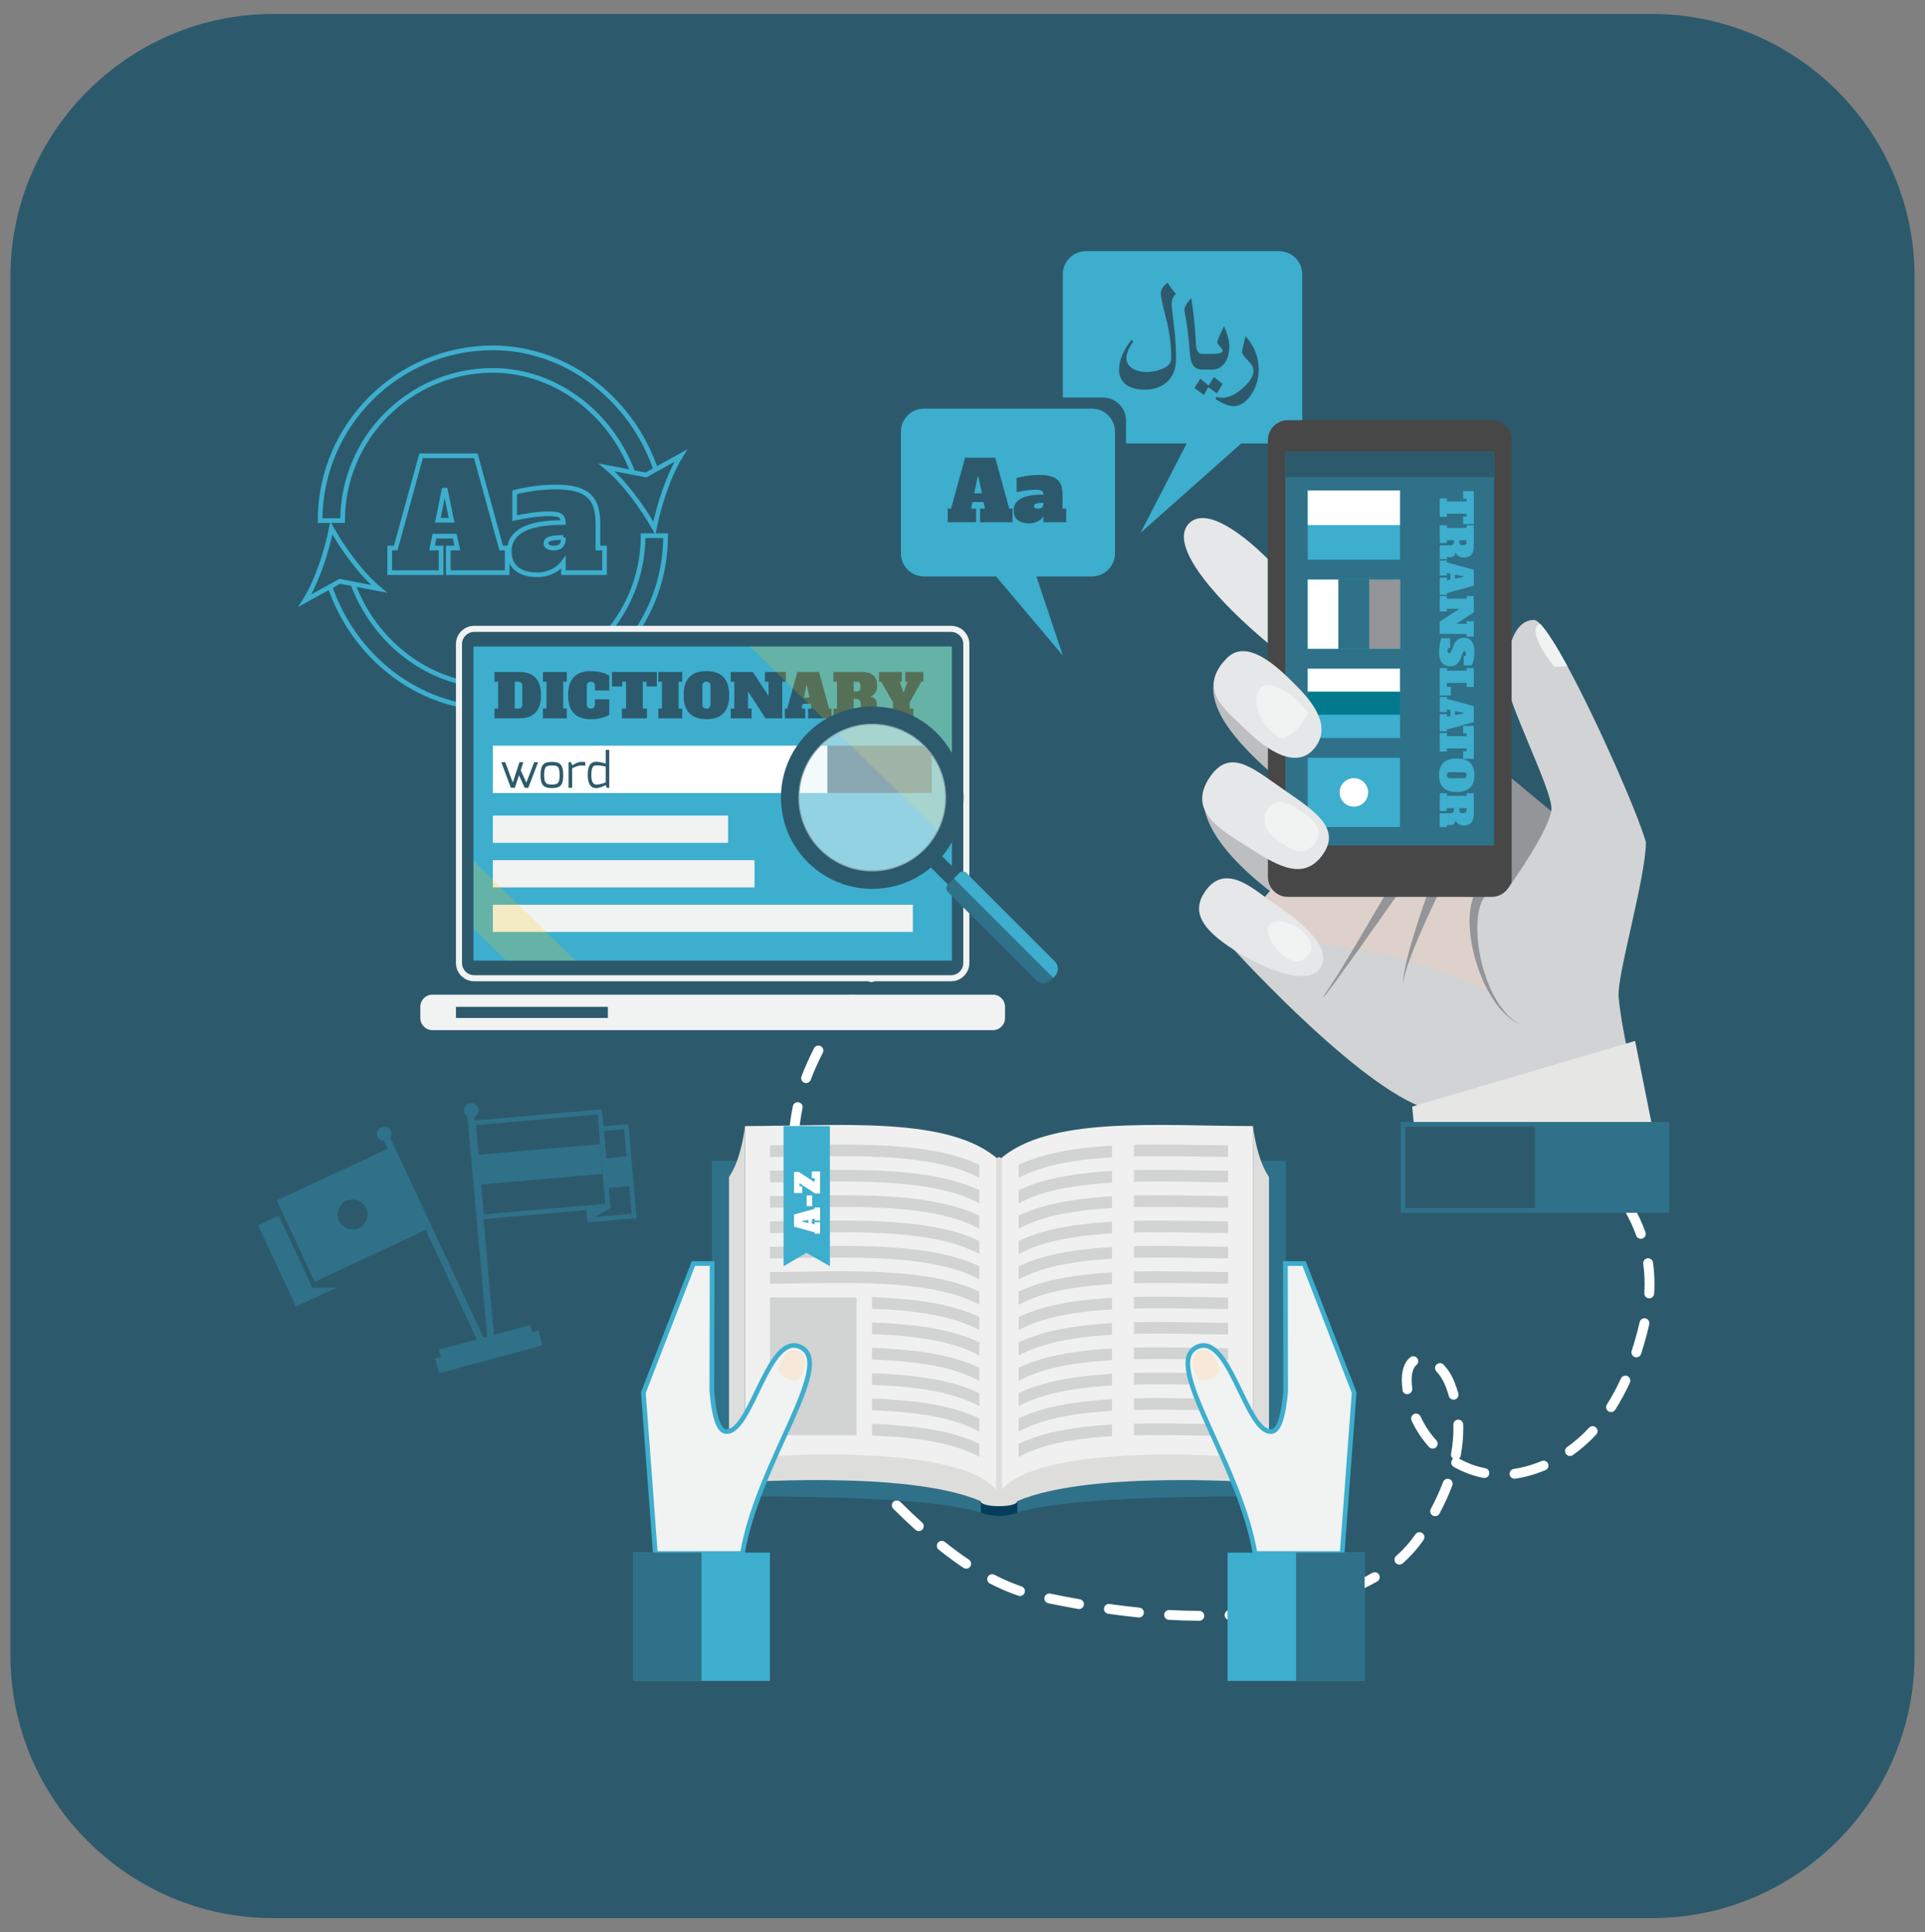 <?xml version="1.0" encoding="utf-8"?>
<!-- Generator: Adobe Illustrator 17.0.1, SVG Export Plug-In . SVG Version: 6.00 Build 0)  -->
<!DOCTYPE svg PUBLIC "-//W3C//DTD SVG 1.1//EN" "http://www.w3.org/Graphics/SVG/1.1/DTD/svg11.dtd">
<svg version="1.1" id="Layer_1" xmlns="http://www.w3.org/2000/svg" xmlns:xlink="http://www.w3.org/1999/xlink" x="0px" y="0px"
	 width="412.479px" height="413.979px" viewBox="0 0 412.479 413.979" enable-background="new 0 0 412.479 413.979"
	 xml:space="preserve">
<rect x="0" y="0" width="412.479" height="413.979" fill="#808080" stroke="none"/>
<path fill="#2C5A6C" d="M353.99,410.99H58.49c-30.938,0-56.25-25.313-56.25-56.25V59.24c0-30.938,25.313-56.25,56.25-56.25h295.5
	c30.938,0,56.25,25.313,56.25,56.25v295.5C410.24,385.677,384.927,410.99,353.99,410.99z"/>
<g>
	<g>
		<path fill="#FFFFFF" d="M197.281,203.045c-0.409,0-0.799-0.239-0.97-0.638c-0.231-0.536,0.016-1.157,0.551-1.388
			c1.058-0.456,2.131-0.838,3.186-1.133c0.563-0.167,1.145,0.171,1.302,0.732c0.157,0.561-0.171,1.145-0.732,1.302
			c-0.966,0.27-1.946,0.619-2.917,1.038C197.564,203.018,197.422,203.045,197.281,203.045z"/>
		<path fill="#FFFFFF" d="M256.988,347.276c-0.002,0-0.002,0-0.004,0c-2.142-0.008-4.341-0.074-6.534-0.196
			c-0.584-0.031-1.03-0.53-0.997-1.112c0.033-0.582,0.543-1.032,1.112-0.997c2.158,0.12,4.32,0.184,6.427,0.192
			c0.584,0.002,1.054,0.477,1.052,1.061C258.042,346.806,257.57,347.276,256.988,347.276z M263.468,347.107
			c-0.557,0-1.023-0.433-1.054-0.996c-0.033-0.582,0.41-1.081,0.994-1.114c2.162-0.124,4.31-0.32,6.384-0.582
			c0.572-0.074,1.106,0.336,1.18,0.916c0.072,0.578-0.336,1.106-0.916,1.18c-2.119,0.268-4.316,0.468-6.528,0.594
			C263.507,347.107,263.487,347.107,263.468,347.107z M244.045,346.572c-0.037,0-0.072-0.002-0.109-0.006
			c-2.164-0.219-4.327-0.485-6.476-0.788c-0.578-0.082-0.978-0.617-0.897-1.195c0.083-0.576,0.605-0.964,1.195-0.897
			c2.121,0.299,4.254,0.561,6.394,0.78c0.58,0.058,1.003,0.576,0.943,1.158C245.04,346.166,244.58,346.572,244.045,346.572z
			 M276.318,345.464c-0.491,0-0.93-0.345-1.034-0.844c-0.116-0.571,0.252-1.131,0.823-1.248c1.754-0.359,3.489-0.78,5.154-1.25
			l1.048-0.299c0.565-0.167,1.147,0.157,1.31,0.716c0.165,0.561-0.157,1.147-0.716,1.31l-1.071,0.308
			c-1.713,0.483-3.497,0.916-5.3,1.287C276.46,345.458,276.39,345.464,276.318,345.464z M231.208,344.769
			c-0.062,0-0.124-0.004-0.186-0.016c-2.152-0.38-4.287-0.79-6.398-1.226c-0.571-0.118-0.941-0.675-0.821-1.246
			c0.116-0.574,0.687-0.949,1.246-0.821c2.094,0.431,4.209,0.838,6.34,1.213c0.574,0.101,0.957,0.648,0.856,1.223
			C232.155,344.408,231.71,344.769,231.208,344.769z M218.551,341.971c-0.111,0-0.227-0.019-0.338-0.056
			c-1.993-0.675-4.046-1.556-6.099-2.614c-0.518-0.268-0.722-0.904-0.454-1.424c0.268-0.518,0.908-0.722,1.424-0.454
			c1.96,1.011,3.914,1.849,5.806,2.49c0.553,0.188,0.85,0.786,0.662,1.339C219.403,341.695,218.99,341.971,218.551,341.971z
			 M288.74,341.792c-0.419,0-0.815-0.252-0.98-0.664c-0.217-0.541,0.045-1.155,0.588-1.372c2.078-0.833,3.996-1.754,5.705-2.74
			c0.507-0.289,1.151-0.118,1.444,0.388c0.291,0.505,0.118,1.151-0.388,1.444c-1.795,1.034-3.805,1.999-5.977,2.868
			C289.004,341.767,288.872,341.792,288.74,341.792z M207.026,336.112c-0.202,0-0.406-0.058-0.586-0.177
			c-1.727-1.153-3.509-2.462-5.298-3.891c-0.456-0.363-0.532-1.028-0.167-1.484c0.365-0.456,1.032-0.528,1.484-0.167
			c1.745,1.393,3.478,2.666,5.154,3.784c0.487,0.324,0.617,0.98,0.293,1.465C207.7,335.947,207.366,336.112,207.026,336.112z
			 M299.859,335.241c-0.293,0-0.584-0.122-0.792-0.359c-0.386-0.437-0.345-1.104,0.095-1.49c1.597-1.407,2.983-2.965,4.122-4.634
			c0.33-0.483,0.986-0.603,1.469-0.277c0.481,0.33,0.604,0.986,0.277,1.469c-1.238,1.811-2.744,3.503-4.473,5.026
			C300.356,335.155,300.106,335.241,299.859,335.241z M196.867,328.064c-0.254,0-0.508-0.091-0.71-0.272
			c-1.525-1.382-3.074-2.856-4.735-4.5c-0.413-0.413-0.417-1.081-0.006-1.496c0.415-0.411,1.081-0.417,1.496-0.006
			c1.636,1.624,3.161,3.074,4.665,4.434c0.431,0.392,0.464,1.06,0.074,1.494C197.44,327.946,197.153,328.064,196.867,328.064z
			 M307.517,324.87c-0.169,0-0.338-0.039-0.497-0.124c-0.516-0.277-0.71-0.916-0.435-1.43c1.044-1.952,1.929-3.893,2.633-5.771
			c0.202-0.545,0.809-0.823,1.36-0.619c0.545,0.206,0.823,0.815,0.617,1.362c-0.734,1.962-1.659,3.99-2.744,6.022
			C308.258,324.667,307.893,324.87,307.517,324.87z M187.815,318.794c-0.305,0-0.611-0.132-0.819-0.39
			c-1.366-1.677-2.674-3.466-3.889-5.317c-0.32-0.487-0.184-1.143,0.303-1.463c0.485-0.32,1.143-0.188,1.463,0.303
			c1.176,1.791,2.441,3.52,3.761,5.143c0.369,0.452,0.301,1.118-0.153,1.486C188.286,318.715,188.051,318.794,187.815,318.794z
			 M324.518,316.848c-0.518,0-0.97-0.382-1.044-0.91c-0.08-0.578,0.322-1.112,0.9-1.192c0.832-0.116,1.673-0.289,2.503-0.514
			c1.184-0.322,2.348-0.718,3.46-1.176c0.543-0.227,1.157,0.033,1.378,0.574c0.223,0.539-0.033,1.158-0.574,1.378
			c-1.192,0.493-2.441,0.916-3.709,1.263c-0.916,0.248-1.846,0.439-2.765,0.567C324.617,316.844,324.567,316.848,324.518,316.848z
			 M318.068,316.687c-0.068,0-0.134-0.006-0.202-0.019c-2.234-0.433-4.378-1.23-6.371-2.371c-0.507-0.289-0.683-0.934-0.392-1.44
			c0.068-0.122,0.157-0.223,0.26-0.305c-0.332-0.229-0.518-0.64-0.437-1.063c0.336-1.805,0.507-3.596,0.507-5.323
			c0-0.297-0.006-0.598-0.016-0.895c-0.019-0.584,0.437-1.071,1.021-1.091c0.012,0,0.025,0,0.035,0c0.567,0,1.036,0.45,1.056,1.021
			c0.01,0.322,0.016,0.644,0.016,0.965c0,1.857-0.184,3.78-0.545,5.711c-0.048,0.26-0.188,0.479-0.38,0.632
			c1.77,1.001,3.668,1.702,5.645,2.084c0.574,0.111,0.947,0.666,0.838,1.238C319.005,316.336,318.563,316.687,318.068,316.687z
			 M336.406,311.971c-0.33,0-0.658-0.155-0.862-0.448c-0.336-0.477-0.223-1.135,0.254-1.471c1.667-1.178,3.243-2.565,4.688-4.128
			c0.398-0.427,1.062-0.454,1.494-0.058c0.427,0.396,0.454,1.065,0.058,1.494c-1.543,1.669-3.233,3.157-5.022,4.417
			C336.831,311.909,336.616,311.971,336.406,311.971z M306.991,310.392c-0.287,0-0.576-0.118-0.784-0.347
			c-1.521-1.683-2.781-3.584-3.741-5.651c-0.245-0.53-0.016-1.157,0.512-1.403c0.53-0.244,1.159-0.016,1.403,0.512
			c0.873,1.875,2.014,3.598,3.394,5.123c0.39,0.433,0.357,1.102-0.074,1.494C307.499,310.301,307.245,310.392,306.991,310.392z
			 M180.693,307.98c-0.378,0-0.745-0.204-0.935-0.563c-1.011-1.913-1.958-3.912-2.812-5.94c-0.227-0.539,0.027-1.158,0.563-1.384
			c0.543-0.223,1.155,0.029,1.384,0.563c0.832,1.972,1.75,3.916,2.734,5.775c0.272,0.516,0.074,1.153-0.442,1.428
			C181.03,307.941,180.86,307.98,180.693,307.98z M345.201,302.565c-0.196,0-0.394-0.054-0.569-0.167
			c-0.491-0.314-0.635-0.968-0.32-1.459c1.089-1.702,2.102-3.573,3.01-5.564c0.244-0.528,0.873-0.757,1.401-0.522
			c0.53,0.244,0.763,0.869,0.522,1.401c-0.951,2.08-2.012,4.04-3.155,5.824C345.89,302.393,345.548,302.565,345.201,302.565z
			 M311.468,299.905c-0.46,0-0.881-0.301-1.015-0.763c-0.21-0.73-0.456-1.456-0.739-2.187c-0.462-1.184-1.128-2.257-1.927-3.101
			c-0.4-0.423-0.382-1.091,0.041-1.494c0.425-0.4,1.093-0.382,1.494,0.041c0.984,1.04,1.801,2.35,2.36,3.788
			c0.307,0.79,0.574,1.578,0.801,2.366c0.161,0.561-0.163,1.147-0.722,1.308C311.662,299.893,311.565,299.905,311.468,299.905z
			 M301.575,298.721c-0.582,0-1.048-0.38-1.048-0.964c-0.105-0.652-0.161-1.384-0.161-2.061c0-2.806,0.978-4.188,1.799-4.855
			c0.452-0.367,1.116-0.297,1.488,0.155c0.367,0.454,0.297,1.12-0.155,1.488c-0.658,0.532-1.019,1.673-1.019,3.213
			c0,0.576,0.05,1.207,0.147,1.877C302.625,298.158,302.159,298.721,301.575,298.721z M175.651,296.051
			c-0.444,0-0.858-0.283-1.005-0.726c-0.547-1.673-1.052-3.392-1.498-5.108l-0.299-1.209c-0.136-0.567,0.215-1.137,0.782-1.273
			c0.57-0.149,1.139,0.215,1.273,0.782l0.291,1.172c0.433,1.671,0.924,3.346,1.461,4.976c0.181,0.555-0.122,1.151-0.675,1.335
			C175.872,296.035,175.76,296.051,175.651,296.051z M350.632,290.827c-0.109,0-0.219-0.016-0.328-0.052
			c-0.555-0.182-0.858-0.78-0.677-1.333c0.638-1.943,1.213-4.017,1.71-6.161c0.132-0.565,0.697-0.92,1.269-0.79
			c0.567,0.132,0.922,0.699,0.79,1.269c-0.512,2.204-1.106,4.337-1.76,6.338C351.49,290.545,351.075,290.827,350.632,290.827z
			 M172.67,283.449c-0.516,0-0.966-0.378-1.044-0.904c-0.274-1.882-0.52-3.943-0.774-6.484c-0.06-0.582,0.365-1.098,0.945-1.155
			c0.574-0.062,1.098,0.365,1.155,0.945c0.252,2.511,0.495,4.541,0.765,6.39c0.085,0.578-0.316,1.114-0.893,1.199
			C172.773,283.445,172.721,283.449,172.67,283.449z M353.39,278.184c-0.025,0-0.048,0-0.07-0.002
			c-0.584-0.039-1.023-0.54-0.986-1.122c0.043-0.673,0.066-1.341,0.066-2.003c0-1.417-0.101-2.847-0.299-4.248
			c-0.082-0.578,0.32-1.112,0.897-1.195c0.59-0.08,1.112,0.32,1.195,0.898c0.213,1.5,0.32,3.029,0.32,4.545
			c0,0.708-0.023,1.422-0.07,2.14C354.405,277.755,353.941,278.184,353.39,278.184z M171.287,270.558
			c-0.537,0-0.997-0.408-1.05-0.955c-0.109-1.155-0.229-2.313-0.361-3.475c-0.111-0.976-0.221-1.964-0.324-2.965
			c-0.06-0.582,0.361-1.1,0.941-1.159c0.567-0.066,1.1,0.361,1.159,0.941c0.103,0.992,0.213,1.976,0.324,2.944
			c0.132,1.174,0.252,2.344,0.365,3.512c0.056,0.582-0.371,1.098-0.951,1.153C171.355,270.556,171.322,270.558,171.287,270.558z
			 M351.587,265.433c-0.433,0-0.84-0.268-0.994-0.699c-0.693-1.935-1.595-3.844-2.676-5.678c-0.297-0.501-0.13-1.149,0.373-1.446
			c0.495-0.293,1.147-0.132,1.446,0.374c1.149,1.947,2.107,3.978,2.845,6.037c0.196,0.549-0.089,1.153-0.638,1.351
			C351.826,265.413,351.704,265.433,351.587,265.433z M170.041,257.653c-0.551,0-1.015-0.427-1.052-0.986
			c-0.155-2.335-0.235-4.477-0.248-6.544c-0.004-0.584,0.466-1.058,1.05-1.063c0.541-0.076,1.058,0.466,1.063,1.05
			c0.012,2.026,0.091,4.124,0.243,6.416c0.039,0.582-0.402,1.085-0.984,1.124C170.089,257.653,170.066,257.653,170.041,257.653z
			 M170.029,244.694c-0.031,0-0.06-0.002-0.089-0.004c-0.582-0.048-1.015-0.557-0.966-1.139c0.19-2.301,0.499-4.5,0.92-6.542
			c0.116-0.574,0.681-0.947,1.246-0.821c0.571,0.117,0.941,0.675,0.821,1.246c-0.402,1.96-0.7,4.077-0.883,6.291
			C171.033,244.278,170.571,244.694,170.029,244.694z M172.727,232.06c-0.126,0-0.252-0.023-0.375-0.07
			c-0.547-0.206-0.819-0.817-0.611-1.362c0.753-1.981,1.659-4.007,2.69-6.024c0.268-0.52,0.904-0.724,1.422-0.46
			c0.52,0.266,0.726,0.901,0.46,1.421c-0.997,1.95-1.871,3.908-2.6,5.814C173.555,231.802,173.152,232.06,172.727,232.06z
			 M178.605,220.518c-0.196,0-0.394-0.054-0.569-0.167c-0.491-0.316-0.635-0.968-0.32-1.459c1.207-1.884,2.497-3.687,3.836-5.362
			c0.365-0.452,1.027-0.526,1.485-0.165c0.456,0.365,0.53,1.03,0.165,1.486c-1.294,1.617-2.54,3.361-3.708,5.181
			C179.292,220.347,178.952,220.518,178.605,220.518z M186.71,210.427c-0.274,0-0.549-0.105-0.755-0.318
			c-0.408-0.417-0.4-1.085,0.017-1.494c1.657-1.62,3.365-3.06,5.077-4.281c0.472-0.336,1.133-0.229,1.473,0.248
			c0.338,0.475,0.227,1.135-0.248,1.473c-1.621,1.157-3.245,2.527-4.826,4.071C187.242,210.326,186.976,210.427,186.71,210.427z"/>
		<path fill="#FFFFFF" d="M344.941,254.16c-0.297,0-0.594-0.126-0.803-0.369c-0.683-0.796-1.399-1.572-2.152-2.325
			c-0.411-0.415-0.411-1.083,0.002-1.496c0.413-0.409,1.079-0.411,1.496,0.002c0.79,0.794,1.543,1.607,2.259,2.445
			c0.379,0.444,0.328,1.11-0.116,1.49C345.428,254.078,345.185,254.16,344.941,254.16z"/>
	</g>
	<g>
		<g>
			<path fill="#3DAECE" d="M221.538,108.413c0,0.38,0.326,0.567,0.976,0.567c0.722,0,1.081-0.378,1.081-1.135v-0.105
				c-0.73,0-1.259,0.048-1.578,0.151C221.697,107.99,221.538,108.165,221.538,108.413z"/>
			<polygon fill="#3DAECE" points="209.483,102.145 208.753,105.696 210.389,105.696 209.66,102.145 			"/>
			<path fill="#3DAECE" d="M233.981,87.552h-36.001c-2.711,0-4.935,2.22-4.935,4.931v26.101c0,1.213,0.446,2.348,1.203,3.206
				c0.9,1.054,2.241,1.725,3.732,1.725h15.455l14.302,16.937l-5.674-16.937h11.917c2.715,0,4.933-2.22,4.933-4.931V92.483
				C238.914,89.772,236.696,87.552,233.981,87.552z M216.954,111.893h-6.957v-2.913h1.063l-0.297-1.401h-2.397l-0.285,1.401h1.067
				v2.913h-6.074v-2.913h0.712l2.998-10.9h6.466l2.998,10.9h0.708V111.893z M228.46,111.893h-4.865v-1.205
				c-0.105,0.138-0.247,0.295-0.423,0.468c-0.179,0.171-0.394,0.328-0.648,0.47c-0.254,0.142-0.551,0.262-0.889,0.363
				c-0.338,0.099-0.718,0.153-1.145,0.153c-1.032,0-1.834-0.237-2.414-0.71c-0.582-0.477-0.871-1.162-0.871-2.061
				c0-1.125,0.524-1.972,1.572-2.546c1.046-0.576,2.653-0.86,4.817-0.86c0-0.332-0.105-0.588-0.316-0.764
				c-0.214-0.179-0.654-0.27-1.316-0.27c-0.71,0-1.424,0.054-2.14,0.161c-0.716,0.109-1.376,0.225-1.979,0.355v-3.053
				c0.602-0.165,1.343-0.311,2.218-0.433c0.877-0.124,1.778-0.188,2.699-0.188c0.947,0,1.737,0.089,2.373,0.268
				c0.631,0.176,1.137,0.444,1.516,0.807c0.378,0.361,0.646,0.809,0.799,1.349c0.153,0.538,0.231,1.162,0.231,1.873v2.909h0.78
				V111.893z"/>
		</g>
		<g>
			<path fill="#3DAECE" d="M274.098,53.819h-41.429c-2.711,0-4.931,2.218-4.931,4.929v26.436h8.61c2.715,0,4.935,2.22,4.935,4.933
				v4.9h12.998l-9.893,19.157l21.573-19.157h8.137c2.711,0,4.935-2.216,4.935-4.929v-31.34
				C279.033,56.037,276.809,53.819,274.098,53.819z M249.919,81.977c-1.201,1.011-2.785,1.516-4.749,1.516
				c-0.821,0-1.568-0.097-2.241-0.293c-0.672-0.194-1.24-0.477-1.7-0.842c-0.464-0.369-0.821-0.815-1.073-1.335
				c-0.254-0.52-0.38-1.106-0.38-1.756c0-2.022,0.896-4.174,2.688-6.458l0.367,0.345c-0.986,1.461-1.475,2.647-1.475,3.557
				c0,0.866,0.398,1.582,1.192,2.146c0.796,0.563,1.828,0.844,3.099,0.844c0.782,0,1.496-0.082,2.148-0.25
				c0.648-0.167,1.292-0.415,1.927-0.747c0.823-0.433,1.236-1.149,1.236-2.146c0-2.804-0.39-5.678-1.17-8.626
				c-0.392-1.488-0.662-2.647-0.823-3.479c-0.159-0.831-0.239-1.347-0.239-1.547c0-0.84,0.491-1.622,1.475-2.342
				c0.285,0.491,0.582,0.937,0.877,1.333c0.295,0.396,0.598,0.747,0.9,1.05c-0.621,0.607-0.93,1.31-0.93,2.103
				c0,0.202,0.037,0.67,0.117,1.409c0.08,0.739,0.202,1.756,0.357,3.058c0.159,1.3,0.281,2.552,0.361,3.759
				c0.076,1.205,0.118,2.393,0.118,3.565C252.001,79.095,251.306,80.806,249.919,81.977z M255.447,77.925
				c-0.19-0.375-0.328-0.918-0.413-1.626c-0.089-0.708-0.169-1.523-0.239-2.449c-0.101-1.184-0.206-2.237-0.324-3.155
				c-0.116-0.918-0.239-1.7-0.367-2.35c-0.204-1.054-0.301-1.704-0.301-1.952c0-0.303,0.105-0.65,0.318-1.04
				c0.219-0.39,0.596-0.889,1.133-1.494c0.244,1.488,0.45,3.047,0.617,4.681c0.165,1.632,0.299,3.359,0.402,5.179
				c0.07,1.415,0.501,2.123,1.3,2.123h2.121c1.521,0,2.278-0.246,2.278-0.735c0-0.19-0.19-0.47-0.563-0.846
				c-0.375-0.378-0.563-0.708-0.563-0.997c0-0.305,0.477-1.424,1.428-3.361c0.751,1.634,1.129,3.064,1.129,4.292
				c0,0.765-0.085,1.456-0.258,2.069c-0.175,0.615-0.423,1.139-0.751,1.572c-0.324,0.433-0.714,0.769-1.166,1.009
				c-0.46,0.237-0.968,0.355-1.533,0.355h-2.121C256.586,79.202,255.88,78.777,255.447,77.925z M257.958,84.645l-2.014-1.498
				l1.238-1.991l1.797,1.45l1.126-1.822l1.865,1.475l-1.215,2.016l-1.863-1.32L257.958,84.645z M268.061,84.622
				c-1.114,1.603-2.369,2.406-3.771,2.406c-0.982,0-2.272-0.514-3.858-1.539l0.196-0.433c0.388,0.116,0.772,0.173,1.147,0.173
				c1.461,0,2.957-0.679,4.488-2.036c1.545-1.372,2.319-2.639,2.319-3.792c0-0.666-0.415-1.403-1.234-2.214
				c-0.813-0.807-1.215-1.384-1.215-1.733c0-0.289,0.252-1.43,0.757-3.423c1.878,2.108,2.818,4.469,2.818,7.085
				C269.707,81.185,269.156,83.019,268.061,84.622z"/>
		</g>
	</g>
	<g>
		<g>
			<path fill="#2C5A6C" stroke="#3DAECE" stroke-miterlimit="10" d="M96.058,117.427h1.933l-0.551-2.546h-4.345l-0.512,2.546h1.929
				v5.278H83.501v-5.278h1.291l5.439-19.77h11.719l5.439,19.77h1.292v5.278H96.058V117.427z M93.806,111.469h2.961l-1.32-6.437
				h-0.32L93.806,111.469z"/>
			<path fill="#2C5A6C" stroke="#3DAECE" stroke-miterlimit="10" d="M120.719,120.516c-0.194,0.26-0.452,0.543-0.774,0.852
				c-0.322,0.31-0.716,0.598-1.176,0.856c-0.462,0.254-0.999,0.477-1.611,0.658c-0.611,0.181-1.304,0.274-2.074,0.274
				c-1.865,0-3.33-0.431-4.378-1.287c-1.054-0.858-1.578-2.104-1.578-3.736c0-2.039,0.947-3.578,2.847-4.62
				c1.9-1.038,4.814-1.56,8.744-1.56c0-0.6-0.194-1.065-0.584-1.384c-0.386-0.326-1.176-0.483-2.381-0.483
				c-1.287,0-2.581,0.097-3.879,0.289c-1.3,0.194-2.492,0.408-3.588,0.646v-5.538c1.096-0.301,2.433-0.563,4.023-0.79
				c1.587-0.227,3.218-0.338,4.89-0.338c1.721,0,3.154,0.161,4.302,0.483c1.147,0.322,2.065,0.813,2.75,1.467
				c0.689,0.652,1.172,1.469,1.451,2.445c0.278,0.976,0.419,2.111,0.419,3.398v5.28h1.417v5.278h-8.82V120.516z M120.719,115.172
				c-1.333,0-2.284,0.093-2.868,0.272c-0.58,0.184-0.867,0.499-0.867,0.951c0,0.687,0.588,1.032,1.772,1.032
				c1.306,0,1.962-0.689,1.962-2.063V115.172z"/>
		</g>
		<g>
			<path fill="#2C5A6C" stroke="#3DAECE" stroke-miterlimit="10" d="M105.604,151.793c-16.095,0-30.677-11.455-35.464-27.859
				l4.632-1.351c4.19,14.356,16.868,24.381,30.832,24.381c17.75,0,32.196-14.442,32.196-32.192h4.828
				C142.628,135.185,126.019,151.793,105.604,151.793z"/>
			<g>
				<path fill="#2C5A6C" stroke="#3DAECE" stroke-miterlimit="10" d="M71.002,113.162c2.513,4.459,6.445,9.864,10.206,13.004
					l-8.397-1.609l-7.479,4.132C67.934,124.541,70,118.182,71.002,113.162z"/>
			</g>
		</g>
		<g>
			<path fill="#2C5A6C" stroke="#3DAECE" stroke-miterlimit="10" d="M73.412,111.551h-4.826c0-20.411,16.609-37.018,37.018-37.018
				c16.101,0,30.682,11.453,35.47,27.855l-4.632,1.353c-4.192-14.358-16.871-24.378-30.838-24.378
				C87.854,79.363,73.412,93.802,73.412,111.551z"/>
			<g>
				<path fill="#2C5A6C" stroke="#3DAECE" stroke-miterlimit="10" d="M140.212,113.162c-2.513-4.458-6.452-9.862-10.209-13.004
					l8.393,1.609l7.483-4.133C143.282,101.786,141.214,108.145,140.212,113.162z"/>
			</g>
		</g>
	</g>
	<g>
		
			<rect x="93.177" y="288.047" transform="matrix(0.966 -0.259 0.259 0.966 -71.39 36.939)" fill="#2F7188" width="22.925" height="3.272"/>
		
			<rect x="94.083" y="286.465" transform="matrix(0.966 -0.259 0.259 0.966 -71.039 36.806)" fill="#2F7188" width="20.265" height="3.276"/>
		
			<rect x="129.665" y="248.026" transform="matrix(0.996 -0.087 0.087 0.996 -21.359 12.47)" fill="#2F7188" width="5.383" height="6.392"/>
		<polygon fill="#2F7188" points="130.812,258.84 126.333,261.371 126.056,258.252 		"/>
		
			<rect x="102.048" y="246.356" transform="matrix(0.996 -0.087 0.087 0.996 -21.29 11.004)" fill="#2F7188" width="26.895" height="6.392"/>
		
			<rect x="102.411" y="237.828" transform="matrix(0.996 -0.089 0.089 0.996 -23.109 10.29)" fill="#2F7188" width="1.475" height="49.83"/>
		<path fill="#2F7188" d="M102.54,237.789c0.074,0.862-0.563,1.622-1.426,1.696c-0.86,0.072-1.615-0.561-1.694-1.421
			c-0.079-0.867,0.559-1.624,1.424-1.702C101.709,236.287,102.464,236.924,102.54,237.789z"/>
		<g>
			<polygon fill="#2F7188" points="66.529,275.044 59.731,260.472 55.299,262.541 63.418,279.952 72.1,275.904 66.952,275.95 			"/>
			<polygon fill="#2F7188" points="63.977,258.489 60.641,260.047 67.435,274.621 70.771,273.067 70.773,273.063 70.775,273.065 
				70.775,273.065 			"/>
		</g>
		
			<rect x="67.944" y="264.765" transform="matrix(0.423 0.906 -0.906 0.423 294.25 69.143)" fill="#2F7188" width="49.834" height="1.475"/>
		<path fill="#2F7188" d="M83.693,245.846L59.316,257.21l8.119,17.411l24.374-11.366L83.693,245.846z M76.917,263.145
			c-1.603,0.751-3.516,0.056-4.265-1.558c-0.751-1.607-0.056-3.52,1.552-4.269c1.611-0.747,3.522-0.054,4.275,1.554
			C79.228,260.484,78.529,262.396,76.917,263.145z"/>
		<path fill="#2F7188" d="M80.912,243.58c0.365,0.786,1.298,1.126,2.08,0.759c0.784-0.361,1.122-1.296,0.757-2.08
			c-0.363-0.784-1.298-1.122-2.08-0.761C80.885,241.868,80.542,242.798,80.912,243.58z"/>
		<path fill="#2F7188" d="M101.993,241.072l26.062-2.28l1.671,19.14l-26.058,2.278L101.993,241.072L101.993,241.072z
			 M100.906,240.158l0.091,1.001l1.671,19.14l0.091,0.998l0.994-0.085l26.062-2.284l0.997-0.089l-0.091-0.994l-1.669-19.14
			l-0.087-1.001l-0.998,0.089l-26.06,2.28L100.906,240.158L100.906,240.158z"/>
		<path fill="#2F7188" d="M136.418,260.992l-10.545,0.92l-0.297-3.445l4.135-0.543l-1.372-16.52l6.315-0.549L136.418,260.992z
			 M126.784,260.827l8.55-0.745l-1.589-18.144l-4.328,0.382l1.368,16.47l-4.131,0.543L126.784,260.827z"/>
	</g>
	<path fill="#2F7188" d="M275.558,320.739c0,0-44.612-0.906-57.592,3.359v-75.366h57.592V320.739z"/>
	<g>
		<path fill="#033D5B" d="M217.967,324.127c-3.047,0.949-4.768,0.949-7.82,0c0-25.022,0-50.042,0-75.069
			c3.051,0.951,4.772,0.951,7.82,0C217.967,274.085,217.967,299.105,217.967,324.127z"/>
	</g>
	<path fill="#F1F0F0" d="M214.061,319.908c10.425-9.59,34.395-7.297,54.415-7.297v-0.239V241.28
		c-20.019,0-43.989-2.294-54.415,7.297V319.908z"/>
	<path fill="#2F7188" d="M152.558,320.739c0,0,44.614-0.906,57.59,3.359v-75.366h-57.59V320.739z"/>
	<path fill="#F1F0F0" d="M214.061,319.908c-10.425-9.59-34.403-7.297-54.416-7.297v-0.239V241.28
		c20.013,0,43.991-2.294,54.416,7.297V319.908z"/>
	<g>
		<path fill="#DDDDDC" d="M268.476,241.288c0,0,0.78,7.145,3.437,10.896v65.613l-3.437-5.179V241.288z"/>
		<path fill="#DDDDDC" d="M214.061,319.908l3.906,1.737c15.893-6.868,53.946-3.854,53.946-3.854l-3.437-5.42
			C268.476,312.371,222.083,308.263,214.061,319.908z"/>
		<path fill="#DDDDDC" d="M214.061,319.456c-2.162,0-3.914,0.98-3.914,2.189c0,1.446,7.82,1.446,7.82,0
			C217.967,320.436,216.219,319.456,214.061,319.456z"/>
		<path fill="#DDDDDC" d="M159.645,241.288c0,0-0.778,7.145-3.437,10.896v65.613l3.437-5.179V241.288z"/>
		<path fill="#DDDDDC" d="M214.061,319.908l-3.914,1.737c-15.884-6.868-53.94-3.854-53.94-3.854l3.437-5.42
			C159.645,312.371,206.033,308.263,214.061,319.908z"/>
		<path fill="#DDDDDC" d="M214.061,320.531c-0.342,0-0.625-0.278-0.625-0.623v-71.33c0-0.349,0.282-0.627,0.625-0.627
			c0.347,0,0.627,0.279,0.627,0.627v71.33C214.688,320.252,214.408,320.531,214.061,320.531z"/>
	</g>
	<g>
		<path fill="#D2D3D3" d="M263.144,245.412c-1.603-0.019-3.212-0.039-4.803-0.068c-14.861-0.264-30.106-0.505-40.075,4.248v2.818
			c9.301-5.076,24.863-4.836,40.028-4.564c1.607,0.027,3.227,0.05,4.851,0.068V245.412z"/>
		<path fill="#D2D3D3" d="M263.144,250.847c-1.603-0.02-3.212-0.039-4.803-0.068c-14.861-0.264-30.106-0.51-40.075,4.244v2.822
			c9.297-5.081,24.863-4.84,40.028-4.566c1.607,0.025,3.227,0.052,4.851,0.068V250.847z"/>
		<path fill="#D2D3D3" d="M263.144,256.279c-1.603-0.021-3.212-0.039-4.803-0.072c-14.861-0.26-30.106-0.505-40.075,4.254v2.814
			c9.297-5.073,24.863-4.834,40.028-4.564c1.607,0.025,3.227,0.049,4.851,0.068V256.279z"/>
		<path fill="#D2D3D3" d="M263.144,261.714c-1.603-0.019-3.219-0.041-4.807-0.07c-14.857-0.266-30.102-0.507-40.071,4.246v2.82
			c9.297-5.077,24.863-4.838,40.028-4.568c1.603,0.031,3.227,0.052,4.851,0.072V261.714z"/>
		<path fill="#D2D3D3" d="M263.144,267.142c-1.603-0.019-3.212-0.041-4.803-0.066c-14.861-0.266-30.106-0.516-40.075,4.248v2.818
			c9.297-5.077,24.863-4.836,40.028-4.568c1.607,0.031,3.227,0.052,4.851,0.07V267.142z"/>
		<path fill="#D2D3D3" d="M263.144,272.578c-1.603-0.023-3.212-0.043-4.803-0.07c-14.861-0.264-30.106-0.512-40.075,4.25v2.814
			c9.297-5.077,24.863-4.832,40.028-4.564c1.607,0.027,3.227,0.054,4.851,0.07V272.578z"/>
		<path fill="#D2D3D3" d="M263.144,278.011c-1.607-0.019-3.219-0.041-4.807-0.068c-14.853-0.264-30.102-0.514-40.071,4.248v2.82
			c9.297-5.084,24.859-4.842,40.024-4.566c1.607,0.027,3.231,0.048,4.855,0.066V278.011z"/>
		<path fill="#D2D3D3" d="M263.144,283.445c-1.607-0.02-3.219-0.043-4.807-0.072c-14.861-0.266-30.102-0.511-40.071,4.252v2.814
			c9.297-5.077,24.863-4.836,40.024-4.566c1.607,0.027,3.231,0.054,4.855,0.072V283.445z"/>
		<path fill="#D2D3D3" d="M263.144,288.875c-1.603-0.016-3.212-0.041-4.803-0.07c-14.857-0.264-30.106-0.507-40.075,4.248v2.822
			c9.297-5.08,24.863-4.834,40.028-4.568c1.607,0.031,3.227,0.052,4.851,0.072V288.875z"/>
		<path fill="#D2D3D3" d="M263.144,294.308c-1.607-0.016-3.219-0.037-4.807-0.068c-14.861-0.264-30.102-0.506-40.071,4.25v2.818
			c9.297-5.08,24.863-4.838,40.024-4.568c1.607,0.029,3.231,0.049,4.855,0.072V294.308z"/>
		<path fill="#D2D3D3" d="M263.144,299.74c-1.607-0.016-3.219-0.037-4.807-0.07c-14.861-0.26-30.102-0.507-40.071,4.252v2.822
			c9.297-5.08,24.863-4.838,40.024-4.57c1.607,0.029,3.231,0.052,4.855,0.07V299.74z"/>
		<path fill="#D2D3D3" d="M263.144,305.172c-1.603-0.019-3.212-0.037-4.803-0.068c-14.861-0.262-30.106-0.506-40.075,4.25v2.816
			c9.297-5.071,24.863-4.836,40.028-4.562c1.607,0.027,3.227,0.048,4.851,0.066V305.172z"/>
	</g>
	<rect x="164.972" y="278.011" fill="#D2D3D3" width="18.571" height="29.506"/>
	<g>
		<path fill="#D2D3D3" d="M169.783,245.344c-1.597,0.029-3.202,0.05-4.811,0.072v2.498c1.626-0.018,3.25-0.041,4.855-0.068
			c15.158-0.272,30.731-0.512,40.024,4.564v-2.818C199.887,244.839,184.64,245.08,169.783,245.344z"/>
		<path fill="#D2D3D3" d="M169.783,250.779c-1.597,0.029-3.202,0.048-4.811,0.068v2.501c1.626-0.016,3.25-0.043,4.855-0.068
			c15.162-0.274,30.731-0.516,40.024,4.566v-2.822C199.887,250.269,184.64,250.515,169.783,250.779z"/>
		<path fill="#D2D3D3" d="M169.783,256.207c-1.597,0.033-3.202,0.052-4.811,0.072v2.501c1.626-0.019,3.25-0.043,4.855-0.068
			c15.162-0.27,30.731-0.51,40.024,4.564v-2.814C199.887,255.702,184.64,255.947,169.783,256.207z"/>
		<path fill="#D2D3D3" d="M169.783,261.643c-1.591,0.029-3.202,0.045-4.811,0.07v2.501c1.626-0.021,3.25-0.041,4.855-0.072
			c15.167-0.27,30.731-0.51,40.024,4.568v-2.82C199.887,261.136,184.64,261.377,169.783,261.643z"/>
		<path fill="#D2D3D3" d="M169.783,267.076c-1.597,0.025-3.202,0.047-4.811,0.066v2.503c1.626-0.019,3.25-0.039,4.855-0.07
			c15.162-0.268,30.731-0.51,40.024,4.568v-2.818C199.887,266.56,184.64,266.81,169.783,267.076z"/>
		<path fill="#D2D3D3" d="M169.783,272.508c-1.597,0.027-3.202,0.047-4.811,0.07v2.501c1.626-0.016,3.25-0.043,4.855-0.07
			c15.158-0.268,30.731-0.514,40.024,4.564v-2.814C199.887,271.997,184.64,272.244,169.783,272.508z"/>
		<path fill="#D2D3D3" d="M186.854,280.437c9.018,0.316,17.221,1.413,22.996,4.574v-2.82c-6.111-2.917-14.217-3.953-22.996-4.256
			V280.437z"/>
		<path fill="#D2D3D3" d="M209.85,290.439v-2.814c-6.111-2.923-14.217-3.955-22.996-4.258v2.501
			C195.872,286.185,204.075,287.281,209.85,290.439z"/>
		<path fill="#D2D3D3" d="M209.85,295.876v-2.822c-6.111-2.913-14.217-3.953-22.996-4.254v2.503
			C195.872,291.617,204.075,292.719,209.85,295.876z"/>
		<path fill="#D2D3D3" d="M209.85,301.308v-2.818c-6.111-2.921-14.217-3.953-22.996-4.254v2.499
			C195.872,297.052,204.075,298.149,209.85,301.308z"/>
		<path fill="#D2D3D3" d="M209.85,306.745v-2.822c-6.111-2.919-14.217-3.953-22.996-4.258v2.503
			C195.872,302.484,204.075,303.586,209.85,306.745z"/>
		<path fill="#D2D3D3" d="M209.85,312.171v-2.816c-6.111-2.917-14.217-3.953-22.996-4.256v2.503
			C195.872,307.916,204.075,309.014,209.85,312.171z"/>
	</g>
	<path fill="#F1F2F2" stroke="#3DAECE" stroke-miterlimit="10" d="M152.582,270.732h-4.003l-10.725,27.661l2.571,34.474h18.66
		c3.214-19.252,19.734-40.269,12.658-44.129c-7.079-3.866-10.689,18.41-16.182,17.997c-1.729-0.128-2.624-3.772-3.035-8.694
		L152.582,270.732z"/>
	<rect x="135.619" y="332.671" fill="#3DAECE" width="29.353" height="27.49"/>
	<rect x="135.619" y="332.671" fill="#2F7188" width="14.682" height="27.49"/>
	<path opacity="0.4" fill="#FFD9AF" d="M171.073,295.68c1.24-1.789,2.344-5.073,0.064-6.21c-2.286-1.145-3.933,1.822-4.436,4.073
		C167.553,295.333,169.54,295.965,171.073,295.68z"/>
	<rect x="238.273" y="243.803" fill="#F1F0F0" width="4.712" height="64.778"/>
	<polygon fill="#3DAECE" points="177.826,271.312 172.802,268.442 167.899,271.312 167.899,241.288 177.826,241.288 	"/>
	<g>
		<path fill="#FFFFFF" d="M174.547,261.542v-0.429l-0.565,0.12v0.97l0.565,0.113v-0.429h1.178v2.453h-1.178v-0.285l-4.401-1.215
			v-2.61l4.401-1.213v-0.289h1.178v2.814H174.547z M173.221,262.044v-0.658l-1.434,0.293v0.07L173.221,262.044z"/>
		<path fill="#FFFFFF" d="M174.027,258.443h-1.18v-2.305h1.18V258.443z"/>
		<path fill="#FFFFFF" d="M171.32,253.529v0.672h0.588v1.428h-1.762v-4.518h1.032l3.369,2.204v-0.889h-0.588v-1.43h1.766v4.743
			h-1.034L171.32,253.529z"/>
	</g>
	<path fill="#F1F2F2" stroke="#3DAECE" stroke-miterlimit="10" d="M275.433,270.732h3.998l10.729,27.661l-2.575,34.474h-18.661
		c-3.212-19.252-19.73-40.269-12.653-44.129c7.077-3.866,10.689,18.41,16.179,17.997c1.727-0.128,2.628-3.772,3.035-8.694
		L275.433,270.732z"/>
	<rect x="263.037" y="332.671" fill="#3DAECE" width="29.357" height="27.49"/>
	<rect x="277.712" y="332.671" fill="#2F7188" width="14.682" height="27.49"/>
	<path opacity="0.4" fill="#FFD9AF" d="M256.936,295.68c-1.236-1.789-2.338-5.073-0.06-6.21c2.284-1.145,3.932,1.822,4.434,4.073
		C260.46,295.333,258.471,295.965,256.936,295.68z"/>
	<g>
		<polygon fill="#939598" points="332.37,173.803 323.901,166.768 323.901,194.479 334.029,177.604 		"/>
	</g>
	<g>
		<path fill="#BCBEC0" d="M259.07,166.768c-3.904,6.751,1.776,16.699,17.945,27.711l6.154-6.284L259.07,166.768z"/>
	</g>
	<g>
		<path fill="#BCBEC0" d="M262.183,141.797c-5.422,6.503-0.803,14.845,13.229,26.396l6.396-3.732L262.183,141.797z"/>
	</g>
	<g>
		<path fill="#D1D3D4" d="M346.825,213.493c0.326,4.104,1.591,10.12,1.591,10.12s-28.773,19.534-44.049,13.495
			c-15.276-6.037-41.563-35.355-41.563-35.355l9.718-11.325l43.754,1.75l6.961-2.005c0,0,9.196-12.746,9.196-17.009
			c0-4.263-9.763-23.275-9.763-27.882c0-4.63,1.232-12.447,6.024-12.447c0.338,0,0.784,0.301,1.308,0.836
			c0,0,0.025,0.031,0.082,0.079c1.424,1.502,3.466,4.772,5.742,8.95c6.565,12.063,15.119,31.659,16.852,37.738
			C352.678,187.914,346.454,209.045,346.825,213.493z"/>
	</g>
	<g opacity="0.3">
		<path fill="#FCCDB5" d="M316.267,192.17c-2.486,5.861-0.534,16.167,3.908,20.782c0,0-18.042-9.414-36.64-10.392l-13.01-6.485
			l1.997-5.647L316.267,192.17z"/>
	</g>
	<g>
		<path fill="#939598" d="M318.209,191.916c0,0-0.25,0.419-0.683,1.168c-0.118,0.336-0.266,0.747-0.435,1.213
			c-0.109,0.539-0.274,1.153-0.37,1.845c-0.056,0.693-0.188,1.448-0.163,2.269c-0.033,0.819-0.002,1.684,0.072,2.579
			c0.126,1.793,0.442,3.708,0.926,5.579c0.235,0.939,0.503,1.871,0.831,2.765c0.277,0.92,0.691,1.764,1.03,2.61
			c0.398,0.819,0.79,1.607,1.219,2.325c0.464,0.689,0.836,1.399,1.327,1.939c0.458,0.57,0.862,1.104,1.32,1.492
			c0.439,0.394,0.786,0.798,1.159,1.007c0.714,0.481,1.116,0.757,1.116,0.757s-0.423-0.247-1.168-0.683
			c-0.398-0.184-0.765-0.563-1.24-0.937c-0.491-0.361-0.939-0.873-1.446-1.424c-0.536-0.518-0.959-1.209-1.485-1.886
			c-0.485-0.705-0.939-1.479-1.403-2.294c-0.41-0.836-0.891-1.673-1.24-2.591c-0.398-0.895-0.741-1.832-1.044-2.783
			c-0.631-1.894-1.091-3.848-1.351-5.717c-0.14-0.935-0.235-1.842-0.264-2.717c-0.078-0.871,0-1.706,0.012-2.476
			c0.058-0.774,0.19-1.485,0.285-2.125c0.188-0.664,0.361-1.271,0.524-1.731c0.384-0.772,0.6-1.209,0.6-1.209l0.472-0.955
			l1.935,1.058L318.209,191.916z"/>
	</g>
	<g>
		<path fill="#E6E7E8" d="M271.684,119.806c0,0-12-12.559-16.873-7.683c-4.877,4.873,6.932,17.432,16.873,25.685V119.806z"/>
	</g>
	<g>
		<g>
			<path fill="#939598" d="M297.794,192.17c0,0-14.925,23.326-14.259,21.375L297.794,192.17z"/>
		</g>
		<g>
			<path fill="#939598" d="M298.689,192.748c0,0-3.743,5.298-7.485,10.607c-1.896,2.631-3.8,5.261-5.224,7.24
				c-0.732,0.965-1.347,1.772-1.778,2.342c-0.223,0.277-0.402,0.493-0.536,0.627c-0.196,0.213-0.14-0.062-0.13-0.019
				c-0.006-0.033-0.062,0.225,0.113,0.004c0.12-0.146,0.283-0.375,0.481-0.666c0.38-0.6,0.922-1.452,1.576-2.478
				c1.254-2.084,2.932-4.857,4.609-7.632c3.291-5.591,6.582-11.176,6.582-11.176l0.543-0.922l1.867,1.199L298.689,192.748z"/>
		</g>
	</g>
	<g>
		<path fill="#939598" d="M300.637,210.819c0,0,0.025-0.309,0.064-0.856c0.037-0.545,0.078-1.32,0.307-2.239
			c0.343-1.875,0.99-4.293,1.721-6.697c1.432-4.809,3.144-9.536,3.144-9.536l0.361-1.009l2.071,0.877l-0.472,0.964
			c0,0-2.179,4.469-4.102,9.063c-0.974,2.294-1.869,4.622-2.397,6.394c-0.32,0.881-0.443,1.655-0.54,2.191
			C300.69,210.514,300.637,210.819,300.637,210.819z"/>
	</g>
	<g>
		<path fill="#474747" d="M323.901,187.909c0,2.342-1.913,4.26-4.258,4.26h-43.698c-2.344,0-4.26-1.919-4.26-4.26V94.301
			c0-2.346,1.917-4.267,4.26-4.267h43.698c2.346,0,4.258,1.921,4.258,4.267V187.909z"/>
	</g>
	<g>
		<rect x="275.412" y="96.785" fill="#2F7188" width="44.763" height="84.376"/>
	</g>
	<rect x="280.215" y="105.085" fill="#3DAECE" width="19.77" height="14.83"/>
	<rect x="280.213" y="124.182" fill="#07B4C8" width="19.771" height="14.83"/>
	<rect x="280.215" y="143.279" fill="#07B4C8" width="19.77" height="14.83"/>
	<rect x="280.215" y="143.279" fill="#FFFFFF" width="19.77" height="4.943"/>
	<rect x="280.215" y="162.373" fill="#3DAECE" width="19.77" height="14.83"/>
	<rect x="280.215" y="148.222" fill="#03798D" width="19.77" height="4.944"/>
	<rect x="280.215" y="153.165" fill="#3DAECE" width="19.77" height="4.943"/>
	<g>
		<path fill="#E6E7E8" d="M262.804,141.1c4.51-4.751,11.546,2.402,14.917,5.773c3.375,3.375,7.995,8.882,3.732,13.679
			c-4.265,4.799-11.284-0.976-14.921-4.618C262.891,152.295,256.359,147.892,262.804,141.1z"/>
	</g>
	<g>
		<path fill="#E6E7E8" d="M259.07,166.768c4.442-6.908,9.594-1.962,16.342,2.657c6.751,4.619,12.134,8.36,7.758,14.042
			c-4.38,5.684-10.471,1.341-16.283-2.307C261.168,177.567,254.619,173.698,259.07,166.768z"/>
	</g>
	<g>
		<path fill="#E6E7E8" d="M258.541,190.575c4.45-5.791,10.697,0.51,14.205,2.837c4.007,2.662,12.67,8.707,10.423,13.501
			c-2.251,4.795-11.839,1.009-18.769-3.402C257.473,199.096,254.986,195.19,258.541,190.575z"/>
	</g>
	<g>
		<path fill="#F1F2F2" d="M272.078,198.098c-2.092,2.14,4.221,10.636,8.003,6.91C283.861,201.281,274.789,195.32,272.078,198.098z"
			/>
	</g>
	<g>
		<path fill="#F1F2F2" d="M271.948,172.902c-2.344,2.868-0.12,6.002,1.685,7.101c3.136,1.898,5.331,4.263,8.174,0.619
			c2.841-3.637-2.932-6.66-2.932-6.66S274.35,169.968,271.948,172.902z"/>
	</g>
	<g>
		<path fill="#F1F2F2" d="M270.085,147.453c-2.453,2.598,0.374,8.874,4.516,10.795c2.567-0.338,5.641-4.694,5.612-5.622
			C277.25,148.49,271.979,145.443,270.085,147.453z"/>
	</g>
	<g>
		<path fill="#F1F2F2" d="M335.826,142.699c-0.924,0.213-2.773,0.159-2.773,0.159c-1.828-2.162-5.894-8.236-3.051-9.188
			c0,0,0.025,0.031,0.082,0.079C331.508,135.251,333.551,138.521,335.826,142.699z"/>
	</g>
	<g>
		<polygon fill="#E6E6E5" points="354.281,242.619 303.135,242.619 302.588,237.108 350.357,223.033 		"/>
	</g>
	<g>
		<rect x="300.637" y="240.898" fill="#2C5A6C" stroke="#2F7188" stroke-miterlimit="10" width="56.543" height="18.472"/>
	</g>
	<g>
		<rect x="328.908" y="240.898" fill="#2F7188" width="28.272" height="18.472"/>
	</g>
	<rect x="275.412" y="96.785" fill="#2C5A6C" width="44.808" height="5.457"/>
	<g>
		<path fill="#3DAECE" d="M315.793,105.238v7.054h-2.28v-1.611h0.739v-0.602h-4.221v0.656h-1.539v-3.937h1.539v0.652h4.221v-0.6
			h-0.739v-1.611H315.793z"/>
		<path fill="#3DAECE" d="M310.03,115.746v0.619h-1.539v-3.809h1.539v0.565h4.221v-0.565h1.541v4.399
			c0,0.384-0.039,0.728-0.116,1.04c-0.072,0.307-0.194,0.57-0.359,0.782c-0.167,0.215-0.384,0.376-0.654,0.493
			c-0.268,0.114-0.594,0.175-0.982,0.175c-0.415,0-0.776-0.082-1.079-0.252c-0.307-0.165-0.524-0.406-0.65-0.724l-0.095,0.008
			c-0.093,0.6-0.46,0.902-1.106,0.902h-0.722v0.439h-1.539v-2.973h2.204c0.188,0,0.34-0.021,0.458-0.066
			c0.113-0.037,0.2-0.105,0.262-0.194c0.058-0.089,0.099-0.202,0.122-0.342c0.021-0.138,0.035-0.305,0.035-0.497H310.03z
			 M312.712,116.251c0,0.182,0.052,0.32,0.14,0.411c0.097,0.091,0.25,0.134,0.46,0.134h0.338c0.213,0,0.367-0.043,0.462-0.134
			c0.093-0.091,0.138-0.229,0.138-0.411v-0.505h-1.539V116.251z"/>
		<path fill="#3DAECE" d="M310.03,123.777v0.563l0.741-0.159v-1.267l-0.741-0.149v0.561h-1.539v-3.208h1.539v0.375l5.762,1.585
			v3.415l-5.762,1.591v0.371h-1.539v-3.679H310.03z M311.765,123.124v0.862l1.878-0.386v-0.093L311.765,123.124z"/>
		<path fill="#3DAECE" d="M315.793,133.105v3.285h-1.541v-0.563h-5.76v-2.637l4.23-2.748h-2.69v0.559h-1.539v-3.281h1.539v0.561
			h4.221v-0.561h1.541v3.481l-3.773,2.468h2.232v-0.563H315.793z"/>
		<path fill="#3DAECE" d="M310.171,139.385c0,0.202,0.033,0.351,0.093,0.439c0.064,0.087,0.157,0.13,0.283,0.13
			c0.085,0,0.165-0.035,0.229-0.105c0.068-0.072,0.145-0.219,0.231-0.438c0.175-0.462,0.342-0.869,0.501-1.215
			c0.161-0.349,0.336-0.633,0.53-0.862c0.192-0.227,0.421-0.4,0.681-0.512c0.26-0.113,0.574-0.169,0.941-0.169
			c0.353,0,0.667,0.052,0.947,0.165c0.276,0.109,0.514,0.289,0.712,0.534c0.194,0.248,0.346,0.578,0.448,0.984
			c0.107,0.409,0.157,0.914,0.157,1.516c0,0.543-0.054,1.056-0.165,1.539c-0.109,0.483-0.254,0.879-0.435,1.201h-1.679v-1.97
			c0.182,0,0.305-0.052,0.369-0.151c0.066-0.101,0.101-0.223,0.101-0.365c0-0.206-0.031-0.357-0.081-0.446
			c-0.056-0.093-0.145-0.136-0.277-0.136c-0.107,0-0.186,0.048-0.235,0.145c-0.052,0.097-0.105,0.241-0.169,0.437
			c-0.12,0.361-0.245,0.704-0.378,1.027c-0.13,0.32-0.291,0.603-0.485,0.848c-0.194,0.245-0.431,0.437-0.706,0.578
			c-0.272,0.14-0.613,0.21-1.013,0.21c-0.813,0-1.417-0.262-1.818-0.788c-0.394-0.526-0.594-1.294-0.594-2.307
			c0-0.576,0.052-1.131,0.151-1.665c0.099-0.53,0.219-0.953,0.357-1.273h1.859v2.061c-0.192,0-0.328,0.041-0.419,0.116
			C310.214,138.989,310.171,139.146,310.171,139.385z"/>
		<path fill="#3DAECE" d="M315.793,143.13v4.054h-1.541v-0.864h-4.221v0.844h0.862v1.867h-2.402v-5.901h1.539v0.561h4.221v-0.561
			H315.793z"/>
		<path fill="#3DAECE" d="M310.03,153.009v0.565l0.741-0.159v-1.269l-0.741-0.151v0.565h-1.539v-3.21h1.539v0.376l5.762,1.585v3.412
			l-5.762,1.589v0.376h-1.539v-3.679H310.03z M311.765,152.35v0.867l1.878-0.386v-0.093L311.765,152.35z"/>
		<path fill="#3DAECE" d="M315.793,155.534v7.056h-2.28v-1.613h0.739v-0.603h-4.221v0.656h-1.539v-3.938h1.539v0.656h4.221v-0.602
			h-0.739v-1.611H315.793z"/>
		<path fill="#3DAECE" d="M312.141,169.683c-0.689,0-1.273-0.085-1.75-0.254c-0.481-0.167-0.869-0.404-1.168-0.718
			c-0.301-0.31-0.522-0.685-0.656-1.131c-0.14-0.443-0.209-0.937-0.209-1.481c0-0.547,0.068-1.038,0.209-1.486
			c0.134-0.442,0.355-0.819,0.656-1.128c0.299-0.31,0.687-0.549,1.168-0.718c0.476-0.167,1.06-0.254,1.75-0.254
			c0.681,0,1.263,0.087,1.747,0.254c0.479,0.169,0.873,0.409,1.172,0.718c0.301,0.309,0.516,0.687,0.656,1.128
			c0.138,0.448,0.206,0.939,0.206,1.486c0,0.545-0.068,1.038-0.206,1.481c-0.14,0.446-0.355,0.821-0.656,1.131
			c-0.299,0.314-0.693,0.551-1.172,0.718C313.403,169.599,312.822,169.683,312.141,169.683z M310.03,166.1
			c0,0.21,0.053,0.371,0.165,0.479c0.109,0.105,0.285,0.161,0.53,0.161h2.833c0.243,0,0.419-0.056,0.53-0.161
			c0.109-0.107,0.163-0.268,0.163-0.479c0-0.213-0.054-0.374-0.163-0.479c-0.112-0.107-0.287-0.161-0.53-0.161h-2.833
			c-0.246,0-0.421,0.054-0.53,0.161C310.084,165.726,310.03,165.887,310.03,166.1z"/>
		<path fill="#3DAECE" d="M310.03,173.158v0.617h-1.539v-3.807h1.539v0.561h4.221v-0.561h1.541v4.399
			c0,0.382-0.039,0.726-0.116,1.036c-0.072,0.311-0.194,0.574-0.359,0.786c-0.167,0.213-0.384,0.376-0.654,0.493
			c-0.268,0.114-0.594,0.171-0.982,0.171c-0.415,0-0.776-0.081-1.079-0.248c-0.307-0.167-0.524-0.408-0.65-0.728l-0.095,0.012
			c-0.093,0.598-0.46,0.9-1.106,0.9h-0.722v0.438h-1.539v-2.971h2.204c0.188,0,0.34-0.021,0.458-0.062
			c0.113-0.041,0.2-0.105,0.262-0.198c0.058-0.087,0.099-0.202,0.122-0.341c0.021-0.138,0.035-0.305,0.035-0.497H310.03z
			 M312.712,173.663c0,0.18,0.052,0.316,0.14,0.411c0.097,0.089,0.25,0.134,0.46,0.134h0.338c0.213,0,0.367-0.045,0.462-0.134
			c0.093-0.095,0.138-0.231,0.138-0.411v-0.505h-1.539V173.663z"/>
	</g>
	<rect x="280.215" y="105.085" fill="#FFFFFF" width="19.77" height="7.413"/>
	<rect x="280.213" y="124.182" fill="#FFFFFF" width="6.619" height="14.83"/>
	<rect x="286.791" y="124.182" fill="#2F7188" width="6.621" height="14.83"/>
	<rect x="293.411" y="124.182" fill="#939598" width="6.619" height="14.83"/>
	<circle fill="#FFFFFF" cx="290.099" cy="169.79" r="3.055"/>
	<path fill="#F1F2F2" d="M207.707,206.348c0,2.156-1.747,3.906-3.906,3.906H101.605c-2.156,0-3.906-1.75-3.906-3.906v-68.347
		c0-2.158,1.75-3.906,3.906-3.906h102.196c2.158,0,3.906,1.748,3.906,3.906V206.348z"/>
	<g>
		<path fill="#2C5A6C" d="M101.605,208.952c-1.436,0-2.604-1.168-2.604-2.604v-68.347c0-1.436,1.168-2.604,2.604-2.604h102.196
			c1.436,0,2.604,1.168,2.604,2.604v68.347c0,1.436-1.168,2.604-2.604,2.604H101.605z"/>
	</g>
	<rect x="101.446" y="138.525" fill="#3DAECE" width="102.518" height="67.301"/>
	<rect x="177.268" y="159.78" fill="#2C5A6C" width="22.359" height="10.134"/>
	<g>
		<path fill="#2C5A6C" d="M105.961,143.978h5.319c0.656,0,1.267,0.082,1.832,0.252c0.565,0.163,1.058,0.444,1.477,0.833
			c0.417,0.392,0.743,0.904,0.982,1.539c0.239,0.633,0.357,1.417,0.357,2.346c0,0.937-0.117,1.719-0.357,2.352
			c-0.239,0.627-0.565,1.139-0.982,1.533c-0.419,0.39-0.912,0.668-1.477,0.836c-0.565,0.167-1.176,0.25-1.832,0.25h-5.319v-2.096
			h0.772v-5.748h-0.772V143.978z M111.049,151.822c0.289,0,0.505-0.076,0.652-0.225c0.144-0.149,0.214-0.388,0.214-0.72v-3.858
			c0-0.332-0.076-0.574-0.227-0.722c-0.155-0.151-0.367-0.223-0.64-0.223h-0.743v5.748H111.049z"/>
		<path fill="#2C5A6C" d="M116.339,143.978h5.11v2.096h-0.768v5.748h0.768v2.096h-5.11v-2.096h0.765v-5.748h-0.765V143.978z"/>
		<path fill="#2C5A6C" d="M127.478,149.842h3.068v3.311c-0.171,0.099-0.38,0.209-0.623,0.326c-0.242,0.113-0.522,0.217-0.842,0.303
			c-0.318,0.091-0.683,0.163-1.085,0.225c-0.404,0.06-0.858,0.089-1.362,0.089c-0.751,0-1.426-0.095-2.03-0.278
			c-0.605-0.192-1.12-0.487-1.545-0.895c-0.425-0.411-0.755-0.941-0.984-1.591c-0.231-0.654-0.345-1.446-0.345-2.383
			c0-0.929,0.113-1.723,0.345-2.375c0.229-0.656,0.555-1.191,0.978-1.599c0.421-0.406,0.935-0.706,1.539-0.893
			c0.604-0.186,1.277-0.283,2.018-0.283c0.512,0,0.968,0.031,1.366,0.091c0.402,0.058,0.761,0.132,1.081,0.223
			c0.32,0.089,0.6,0.192,0.844,0.305c0.241,0.115,0.458,0.227,0.646,0.328v3.194h-3.068v-0.92c0-0.332-0.072-0.574-0.217-0.722
			c-0.145-0.151-0.363-0.223-0.652-0.223s-0.507,0.072-0.65,0.223c-0.145,0.149-0.219,0.39-0.219,0.722v3.858
			c0,0.332,0.074,0.571,0.219,0.72c0.142,0.149,0.361,0.225,0.65,0.225s0.507-0.076,0.652-0.225c0.144-0.149,0.217-0.388,0.217-0.72
			V149.842z"/>
		<path fill="#2C5A6C" d="M131.132,143.978h9.606v3.105h-2.197v-1.009h-0.817v5.748h0.896v2.096h-5.364v-2.096h0.895v-5.748h-0.819
			v1.009h-2.199V143.978z"/>
		<path fill="#2C5A6C" d="M141.072,143.978h5.11v2.096h-0.767v5.748h0.767v2.096h-5.11v-2.096h0.765v-5.748h-0.765V143.978z"/>
		<path fill="#2C5A6C" d="M156.251,148.948c0,0.937-0.118,1.729-0.349,2.383c-0.229,0.65-0.555,1.18-0.976,1.591
			c-0.421,0.408-0.935,0.704-1.537,0.895c-0.609,0.184-1.281,0.278-2.022,0.278c-0.739,0-1.413-0.095-2.018-0.278
			c-0.605-0.192-1.118-0.487-1.539-0.895c-0.423-0.411-0.749-0.941-0.976-1.591c-0.231-0.654-0.349-1.446-0.349-2.383
			c0-0.929,0.118-1.723,0.349-2.375c0.227-0.656,0.553-1.191,0.976-1.599c0.421-0.406,0.934-0.706,1.539-0.893
			c0.604-0.186,1.279-0.283,2.018-0.283c0.741,0,1.413,0.097,2.022,0.283c0.602,0.188,1.116,0.487,1.537,0.893
			c0.421,0.409,0.747,0.943,0.976,1.599C156.133,147.226,156.251,148.02,156.251,148.948z M151.367,151.822
			c0.291,0,0.508-0.076,0.652-0.225c0.145-0.149,0.219-0.388,0.219-0.72v-3.858c0-0.332-0.074-0.574-0.219-0.722
			c-0.144-0.151-0.361-0.223-0.652-0.223c-0.289,0-0.507,0.072-0.65,0.223c-0.144,0.149-0.219,0.39-0.219,0.722v3.858
			c0,0.332,0.074,0.571,0.219,0.72C150.86,151.746,151.078,151.822,151.367,151.822z"/>
		<path fill="#2C5A6C" d="M163.916,143.978h4.471v2.096h-0.768v7.844h-3.59l-3.745-5.762v3.666h0.768v2.096h-4.473v-2.096h0.77
			v-5.748h-0.77v-2.096h4.741l3.359,5.137v-3.041h-0.763V143.978z"/>
		<path fill="#2C5A6C" d="M173.165,151.822h0.765l-0.217-1.009h-1.723l-0.209,1.009h0.765v2.096h-4.368v-2.096h0.514l2.156-7.844
			h4.65l2.162,7.844h0.51v2.096h-5.007V151.822z M172.269,149.46h1.176l-0.524-2.558h-0.128L172.269,149.46z"/>
		<path fill="#2C5A6C" d="M182.926,151.822h0.842v2.096h-5.187v-2.096h0.768v-5.748h-0.768v-2.096h5.99
			c0.522,0,0.994,0.049,1.413,0.15c0.423,0.105,0.776,0.27,1.069,0.493c0.287,0.227,0.51,0.526,0.671,0.889
			c0.159,0.367,0.239,0.815,0.239,1.341c0,0.563-0.116,1.05-0.34,1.469c-0.227,0.419-0.559,0.712-0.992,0.881l0.014,0.126
			c0.817,0.132,1.228,0.633,1.228,1.51v0.984h0.6v2.096h-4.052v-3.004c0-0.256-0.029-0.46-0.083-0.617
			c-0.056-0.161-0.146-0.277-0.268-0.359c-0.124-0.08-0.281-0.138-0.464-0.167c-0.19-0.031-0.417-0.043-0.679-0.043V151.822z
			 M183.615,148.169c0.25,0,0.429-0.064,0.555-0.192c0.124-0.126,0.184-0.336,0.184-0.623v-0.464c0-0.287-0.06-0.497-0.184-0.623
			c-0.126-0.13-0.305-0.192-0.555-0.192h-0.689v2.094H183.615z"/>
		<path fill="#2C5A6C" d="M193.246,146.074h-0.448l0.757,2.232h0.126l0.755-2.232h-0.448v-2.096h3.856v2.096h-0.442l-2.47,4.417
			v1.331h0.77v2.096h-5.113v-2.096h0.765v-1.331l-2.542-4.417h-0.462v-2.096h4.894V146.074z"/>
	</g>
	<polygon opacity="0.2" fill="#FFC907" points="203.964,180.983 203.964,138.525 160.705,138.525 	"/>
	<path fill="#F1F2F2" d="M215.355,218.127c0,1.438-1.166,2.604-2.604,2.604H92.664c-1.438,0-2.604-1.166-2.604-2.604v-2.402
		c0-1.438,1.166-2.604,2.604-2.604h120.088c1.438,0,2.604,1.166,2.604,2.604V218.127z"/>
	<rect x="97.702" y="215.733" fill="#2C5A6C" width="32.547" height="2.385"/>
	<rect x="105.608" y="159.78" fill="#FFFFFF" width="71.66" height="10.134"/>
	<polygon fill="#2C5A6C" points="222.222,208.63 197.602,184.008 200.014,181.602 224.625,206.224 	"/>
	<path fill="#2C5A6C" d="M186.898,190.459c-3.437,0-6.819-0.904-9.782-2.616c-2.967-1.719-5.443-4.194-7.161-7.161
		c-1.71-2.963-2.616-6.348-2.616-9.782c0-3.439,0.906-6.823,2.616-9.786c1.718-2.967,4.194-5.443,7.161-7.159
		c5.928-3.429,13.642-3.427,19.569-0.002c2.971,1.721,5.443,4.194,7.155,7.161c1.713,2.963,2.622,6.344,2.622,9.786
		c0,3.437-0.91,6.823-2.622,9.782c-1.712,2.963-4.19,5.443-7.155,7.159C193.721,189.556,190.34,190.459,186.898,190.459z
		 M186.898,155.304c-2.738,0-5.437,0.722-7.797,2.088c-2.362,1.366-4.345,3.343-5.711,5.709c-1.362,2.36-2.084,5.057-2.084,7.799
		c0,2.738,0.722,5.434,2.084,7.797c1.366,2.364,3.349,4.339,5.717,5.709c4.71,2.727,10.873,2.729,15.589,0
		c2.366-1.37,4.341-3.345,5.707-5.709c1.364-2.36,2.092-5.059,2.092-7.797c0-2.744-0.728-5.441-2.088-7.799
		c-1.37-2.366-3.344-4.343-5.711-5.713C192.337,156.027,189.638,155.304,186.898,155.304z"/>
	<path fill="#2F7188" d="M225.191,209.997c-0.425,0.427-1.001,0.664-1.603,0.667c-0.603,0-1.178-0.239-1.603-0.664l-18.882-18.882
		c-0.213-0.213-0.332-0.501-0.332-0.803c0-0.301,0.12-0.59,0.332-0.803l2.408-2.403c0.443-0.442,1.162-0.442,1.603,0l18.88,18.88
		c0.885,0.885,0.885,2.321,0,3.206L225.191,209.997z"/>
	<path opacity="0.5" fill="#E9F6F8" d="M202.729,170.9c0,2.882-0.77,5.583-2.115,7.914c-1.389,2.404-3.394,4.405-5.798,5.793
		c-2.331,1.349-5.032,2.121-7.918,2.121c-2.88,0-5.589-0.772-7.916-2.121c-2.399-1.389-4.403-3.39-5.791-5.793
		c-1.345-2.331-2.121-5.032-2.121-7.914c0-2.884,0.776-5.591,2.121-7.917c1.388-2.404,3.392-4.405,5.791-5.796
		c2.327-1.347,5.036-2.119,7.916-2.119c2.886,0,5.587,0.772,7.918,2.119c2.404,1.391,4.409,3.392,5.798,5.796
		C201.959,165.309,202.729,168.016,202.729,170.9z"/>
	<path fill="#3DAECE" d="M207.115,187.109c-0.443-0.444-1.157-0.444-1.599,0l-1.122,1.12l21.286,21.286l0.32-0.32
		c0.423-0.423,0.666-1.001,0.666-1.601c0-0.604-0.243-1.18-0.666-1.605L207.115,187.109z"/>
	<g>
		<path fill="#2C5A6C" d="M108.253,163.304l1.628,4.378l1.43-4.378h0.829l-0.559,1.762l1.203,2.616l1.681-4.378h0.84l-2.107,5.509
			h-0.767l-1.223-2.699l-0.902,2.699h-0.829l-2.063-5.509H108.253z"/>
		<path fill="#2C5A6C" d="M118.255,163.252c1.859,0,2.428,0.695,2.428,2.882c0,2.047-0.569,2.729-2.428,2.729
			c-1.855,0-2.424-0.757-2.424-2.729C115.831,163.886,116.452,163.252,118.255,163.252z M118.255,168.099
			c1.122,0,1.661-0.149,1.661-1.964c0-1.971-0.448-2.115-1.661-2.115c-1.158,0-1.659,0.134-1.659,2.115
			C116.596,167.971,117.186,168.099,118.255,168.099z"/>
		<path fill="#2C5A6C" d="M121.829,163.304h0.541l0.229,0.695c0.631-0.363,1.203-0.757,2.053-0.757c0.299,0,0.642,0.021,0.768,0.083
			v0.757c-0.126-0.033-0.468-0.062-0.768-0.062c-0.829,0-1.254,0.219-2.053,0.6v4.192h-0.77V163.304z"/>
		<path fill="#2C5A6C" d="M127.756,163.221c0.464,0,1.368,0.144,2.032,0.415v-2.967h0.757v8.143h-0.549l-0.208-0.613
			c-0.27,0.196-1.329,0.675-2.032,0.675c-1.506,0-1.816-1.525-1.816-2.789C125.941,164.674,126.19,163.221,127.756,163.221z
			 M127.756,168.107c0.817,0,1.471-0.25,2.032-0.477v-3.371c-0.716-0.186-1.236-0.268-2.032-0.268c-0.664,0-1.048,0.402-1.048,2.094
			C126.708,167.432,127.081,168.107,127.756,168.107z"/>
	</g>
	<rect x="105.606" y="174.761" fill="#F1F2F2" width="50.406" height="5.833"/>
	<rect x="105.606" y="184.307" fill="#F1F2F2" width="56.067" height="5.835"/>
	<rect x="105.606" y="193.854" fill="#F1F2F2" width="89.994" height="5.833"/>
	<polygon opacity="0.2" fill="#FFC907" points="108.476,205.826 123.263,205.826 101.446,184.406 101.446,198.921 	"/>
</g>
</svg>
